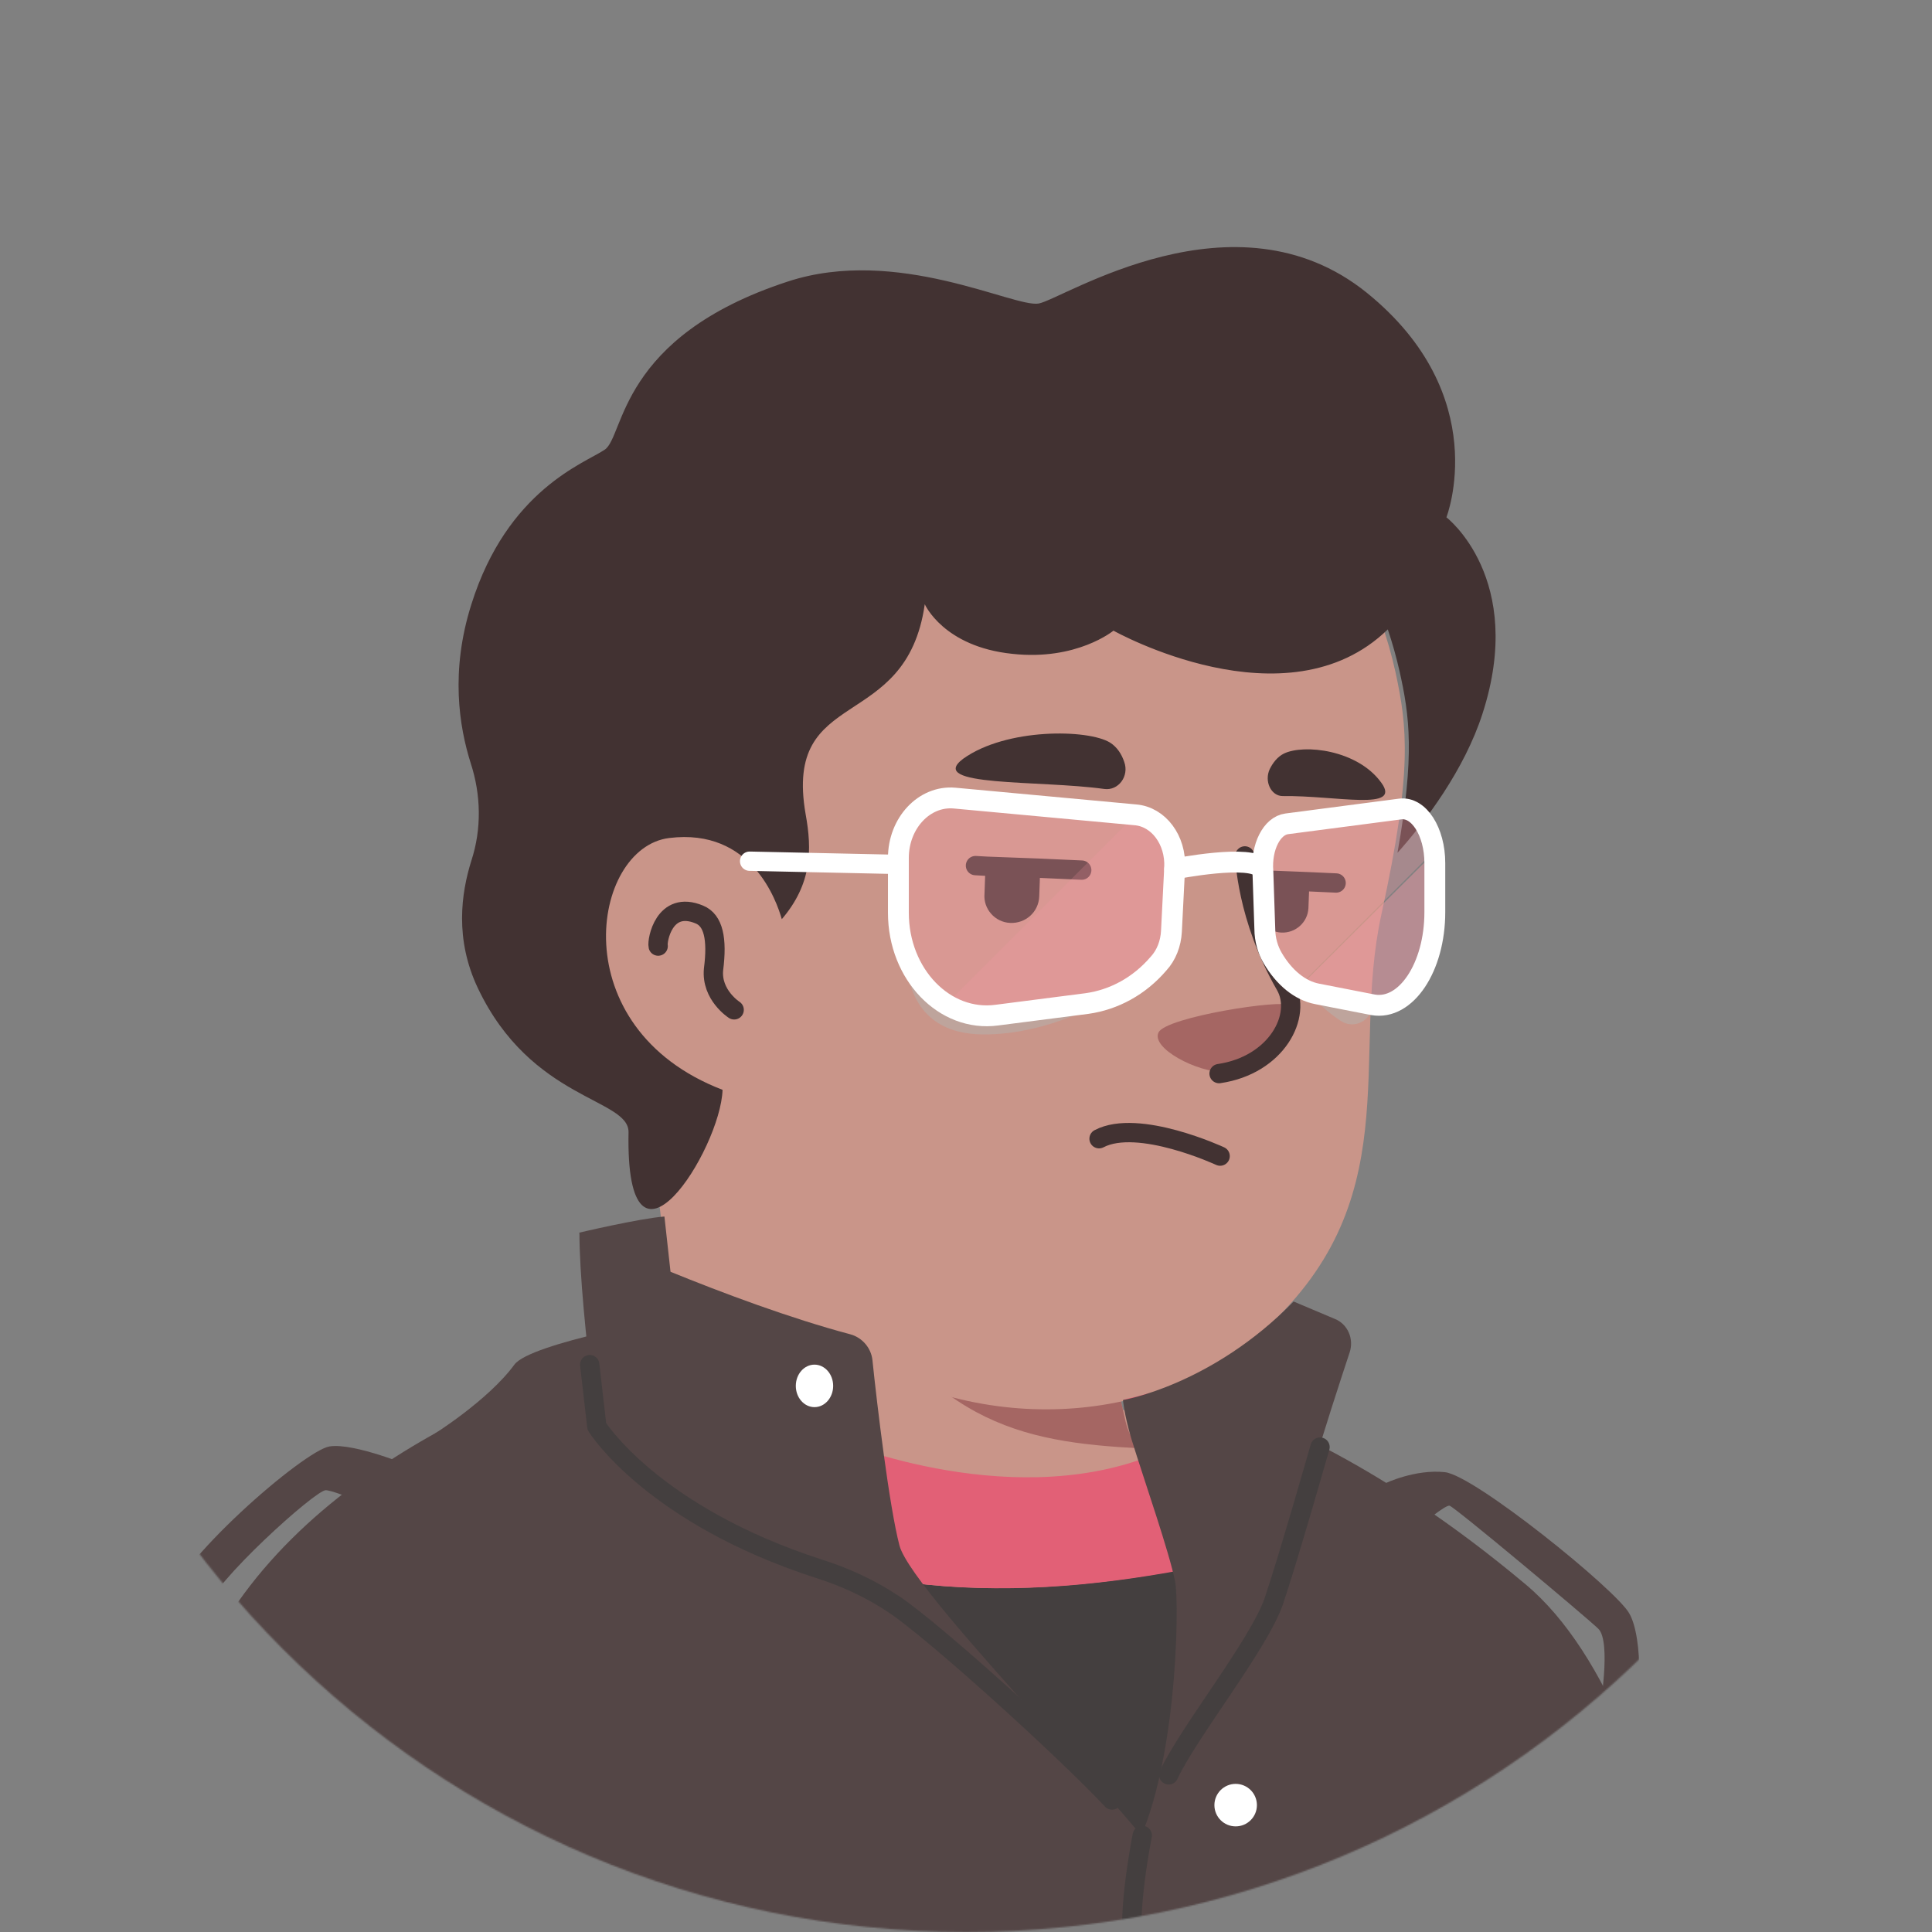 <svg width="1300" height="1300" viewBox="0 0 1300 1300" fill="none" xmlns="http://www.w3.org/2000/svg">
<rect x="0" y="0" width="1300" height="1300" fill="#808080" stroke="none"/>
<mask id="mask0_113_6498" style="mask-type:alpha" maskUnits="userSpaceOnUse" x="-1" y="0" width="1301" height="1300">
<path d="M649.999 1300C290.709 1300 -0 1008.86 -0 650C-0 290.71 291.141 0 649.999 0C1009.29 0 1300 291.141 1300 650C1300.43 1009.29 1009.29 1300 649.999 1300Z" fill="#F7C0B5"/>
</mask>
<g mask="url(#mask0_113_6498)">
<path d="M1012.26 1197.33C1009.23 1199.5 1005.76 1201.67 1002.73 1203.83C999.265 1206 996.231 1208.17 992.765 1209.9C989.731 1211.63 987.131 1213.37 984.098 1215.1C983.665 1215.53 983.231 1215.53 982.798 1215.97C972.831 1222.03 962.431 1227.67 952.031 1232.87C948.998 1234.6 945.531 1236.33 942.498 1237.63C942.498 1237.63 942.065 1238.07 941.631 1238.07C938.165 1239.8 934.698 1241.53 931.231 1243.27C924.298 1246.73 916.931 1249.77 909.998 1252.8C906.531 1254.53 902.631 1255.83 899.165 1257.13C895.698 1258.43 891.798 1260.17 888.331 1261.47C884.865 1262.77 880.965 1264.5 877.498 1265.8C877.498 1265.8 877.498 1265.8 877.065 1265.8C873.598 1267.1 869.698 1268.4 866.231 1269.7C858.431 1272.3 850.198 1274.9 842.398 1277.5C839.798 1278.37 836.765 1279.23 834.165 1280.1C825.931 1282.7 817.698 1284.87 809.465 1286.6C806.431 1287.47 803.398 1287.9 799.931 1288.77C792.131 1290.5 783.898 1292.23 776.098 1293.97C774.365 1294.4 773.065 1294.4 771.331 1294.83C768.731 1295.27 765.698 1295.7 763.098 1296.13C759.198 1296.57 755.731 1297.43 751.831 1297.87C750.098 1298.3 748.365 1298.3 746.631 1298.73C744.465 1299.17 741.865 1299.6 739.265 1299.6C732.331 1300.47 724.965 1301.33 718.031 1302.2C715.865 1302.63 713.265 1302.63 711.098 1303.07H710.665C707.631 1303.5 704.598 1303.5 701.565 1303.93C698.531 1304.37 695.498 1304.37 692.465 1304.37C690.731 1304.37 688.565 1304.8 686.831 1304.8C683.365 1304.8 680.331 1305.23 677.298 1305.23C672.965 1305.23 669.065 1305.67 664.731 1305.67C660.398 1305.67 656.498 1305.67 652.165 1305.67C649.131 1305.67 646.098 1305.67 643.065 1305.67C460.631 1303.07 295.965 1225.5 178.965 1102.43C178.965 1102.43 178.965 1102 178.531 1102C191.965 1075.57 241.798 1027.9 293.798 988.466C359.665 938.632 452.831 907.866 452.831 907.866C452.831 907.866 513.931 897.899 740.565 945.132C913.465 981.532 987.131 1129.3 1012.26 1197.33Z" fill="#C99589"/>
<path d="M788.665 1065.16C779.565 1109.8 720.632 1136.23 621.398 1096.36C499.632 1046.96 452.832 907.865 452.832 907.865C446.332 808.198 431.165 722.831 431.165 722.831C571.998 710.698 738.398 875.365 738.398 875.365L757.465 956.831C759.198 963.765 762.665 969.831 767.865 974.165C776.965 989.765 794.732 1036.56 788.665 1065.16Z" fill="#C99589"/>
<path d="M767.864 974.599C685.098 970.266 623.998 958.133 558.564 840.699C614.031 889.666 679.464 908.299 748.364 916.966L757.464 956.832C759.198 964.199 762.664 970.266 767.864 974.599Z" fill="#A56663"/>
<path d="M939.031 452.431C946.831 488.831 950.731 518.298 929.498 615.365C908.265 712.431 948.998 809.498 846.731 898.331C777.831 958.131 657.365 969.398 561.165 903.965C528.665 881.865 498.765 851.098 474.498 810.798C455.431 779.165 433.331 749.265 408.631 721.965C374.398 684.698 333.231 609.731 353.598 477.131C386.531 261.332 600.165 236.632 726.265 260.465C852.365 284.298 917.798 356.231 939.031 452.431Z" fill="#C99589"/>
<path d="M524.331 621.865C524.331 621.865 510.898 556.865 447.631 564.665C393.031 571.598 373.964 702.465 497.898 738.865" fill="#C99589"/>
<path d="M493.998 679.499C493.998 679.499 478.398 669.532 480.131 652.199C482.731 631.832 480.131 619.265 470.598 615.365C446.765 605.399 441.998 633.132 442.865 636.599" stroke="#423232" stroke-width="13" stroke-miterlimit="10" stroke-linecap="round" stroke-linejoin="round"/>
<path d="M824.631 721.531C824.631 721.531 841.098 722.398 856.698 703.765C865.365 693.365 872.731 680.365 867.965 676.465C863.198 672.131 784.765 684.265 779.565 694.665C774.365 705.065 804.698 721.531 824.631 721.531Z" fill="#A56663"/>
<path d="M837.631 575.932C837.631 575.932 838.498 617.099 864.931 663.032C876.631 683.399 858.865 716.765 820.298 722.399" stroke="#423232" stroke-width="13" stroke-miterlimit="10" stroke-linecap="round" stroke-linejoin="round"/>
<path d="M389.881 829.4C389.881 829.4 430.181 819.867 447.081 818.567L452.281 865.8C452.714 865.367 390.314 841.534 389.881 829.4Z" fill="#544646"/>
<path d="M1158.61 1465.1H63.148C63.148 1465.1 69.648 1264.03 135.515 1120.6C199.648 981.934 374.281 921.7 454.881 900.9C454.881 903.067 455.315 904.8 455.315 906.967C455.315 906.967 502.115 1046.07 623.881 1095.47C723.115 1135.77 782.048 1108.9 791.148 1064.27C796.781 1035.67 779.015 988.867 769.915 973.7C764.715 969.367 761.248 962.867 759.515 956.367L756.048 942.067C766.881 939.9 777.282 936.867 787.248 932.967C843.148 947.7 927.215 982.8 1026.45 1066C1138.68 1159.6 1158.61 1465.1 1158.61 1465.1Z" fill="#544646"/>
<path d="M277.648 1465.1L258.148 1304.33" stroke="white" stroke-width="13" stroke-miterlimit="10" stroke-linecap="round" stroke-linejoin="round"/>
<path d="M1034.25 1249.73C1034.25 1249.73 1021.25 1281.37 1025.15 1313C1029.05 1344.63 1040.32 1391 1024.28 1465.1" stroke="white" stroke-width="13" stroke-miterlimit="10" stroke-linecap="round" stroke-linejoin="round"/>
<path d="M590.515 1176.07C350.882 1106.73 290.648 965.901 290.648 965.901C290.648 965.901 328.348 942.501 346.115 918.234C356.948 903.501 454.448 886.601 454.448 886.601C456.182 905.234 454.448 886.601 455.748 906.968C455.748 906.968 502.548 1046.07 624.315 1095.47C723.548 1135.77 782.482 1108.9 791.582 1064.27C797.215 1035.67 779.448 988.868 770.348 973.701C765.148 969.368 761.682 962.868 759.948 956.368L756.481 942.068C781.181 936.868 804.581 927.334 824.948 914.768C825.815 916.068 826.248 917.368 826.682 918.668C835.782 940.768 863.515 960.701 863.515 960.701C921.582 1097.63 834.481 1246.7 590.515 1176.07Z" fill="#544646"/>
<path d="M932.415 997.966C932.415 997.966 952.348 988.433 972.282 990.6C992.215 992.766 1087.12 1069.47 1096.22 1085.5C1105.75 1101.53 1105.32 1152.67 1094.05 1159.17C1083.22 1165.23 1076.28 1151.37 1076.28 1151.37C1076.28 1151.37 1084.52 1104.57 1075.42 1095.9C1066.32 1087.23 978.348 1013.57 975.315 1013.13C972.282 1012.7 955.815 1026.57 955.815 1026.57L932.415 997.966Z" fill="#544646"/>
<path d="M277.648 987.133C277.648 987.133 238.648 970.667 221.748 973.267C204.848 975.867 117.315 1051.27 109.082 1084.63C100.848 1118 128.582 1178.23 128.582 1178.23L148.082 1147.47C148.082 1147.47 134.215 1101.53 138.548 1083.33C142.882 1065.13 212.215 1002.73 219.148 1002.73C226.082 1002.73 267.682 1021.37 267.682 1021.37L277.648 987.133Z" fill="#544646"/>
<path d="M457.915 1011.83C499.515 1091.57 582.715 1197.73 721.815 1247.57C847.049 1292.63 839.249 1141.4 821.049 1050.83C696.249 1078.13 571.015 1080.3 457.915 1011.83Z" fill="#443F3F"/>
<path d="M821.048 1051.27C816.281 1027.43 810.648 1007.93 806.748 997.101C798.081 973.701 785.081 952.901 773.381 937.301C767.748 939.034 762.115 940.334 756.481 941.634L759.948 955.934C761.681 962.867 765.148 968.934 770.348 973.267C771.215 975.001 772.515 977.167 773.815 979.767C675.448 1017.9 559.315 967.634 559.315 967.634C524.215 965.901 526.815 1000.57 543.281 1041.73C480.881 982.367 455.748 906.967 455.748 906.967C454.881 893.967 454.015 881.401 452.715 868.834C452.715 868.834 420.648 886.601 426.281 926.467C428.881 943.367 438.848 975.001 458.348 1011.83C571.015 1080.3 696.248 1078.13 821.048 1051.27Z" fill="#E26076"/>
<path d="M389.881 829.4C389.881 829.4 490.848 876.2 572.314 897.867C580.114 900.034 586.181 906.967 587.048 915.2C590.081 944.667 598.314 1013.57 605.248 1040C614.348 1074.23 790.714 1248.43 792.448 1270.53C794.181 1292.63 614.348 1287.43 507.314 1159.17C399.848 1030.9 408.081 1007.5 408.081 1007.5C408.081 1007.5 389.881 884.434 389.881 829.4Z" fill="#544646"/>
<path d="M870.448 875.768L898.182 887.468C906.848 890.934 911.181 900.901 908.148 910.001C895.581 948.134 864.381 1043.03 863.081 1075.97C861.348 1117.57 775.548 1384.93 775.548 1384.93C775.548 1384.93 723.115 1316.03 761.681 1248C792.015 1194.27 793.748 1079.43 790.715 1064.27C786.815 1044.33 770.348 997.534 761.248 968.068C756.481 952.034 755.615 942.068 755.615 942.068C755.615 942.068 815.415 932.101 870.448 875.768Z" fill="#544646"/>
<path d="M548.048 946.833C554.988 946.833 560.615 940.431 560.615 932.533C560.615 924.636 554.988 918.233 548.048 918.233C541.108 918.233 535.481 924.636 535.481 932.533C535.481 940.431 541.108 946.833 548.048 946.833Z" fill="white"/>
<path d="M748.248 1211.17C716.615 1177.37 628.215 1097.2 601.348 1079.43C585.748 1069.03 568.848 1061.23 551.082 1055.6C438.415 1019.2 401.582 959.833 401.582 959.833L396.815 918.233" stroke="#443F3F" stroke-width="13" stroke-miterlimit="10" stroke-linecap="round" stroke-linejoin="round"/>
<path d="M768.615 1235C768.615 1235 758.215 1286.57 762.548 1311.7C766.881 1336.83 770.348 1411.8 770.348 1411.8" stroke="#443F3F" stroke-width="13" stroke-miterlimit="10" stroke-linecap="round" stroke-linejoin="round"/>
<path d="M888.214 973.702C888.214 973.702 866.981 1048.23 857.014 1077.7C846.614 1107.17 799.381 1166.1 786.381 1194.27" stroke="#443F3F" stroke-width="13" stroke-miterlimit="10" stroke-linecap="round" stroke-linejoin="round"/>
<path d="M831.448 1228.93C839.346 1228.93 845.748 1222.53 845.748 1214.63C845.748 1206.74 839.346 1200.33 831.448 1200.33C823.55 1200.33 817.148 1206.74 817.148 1214.63C817.148 1222.53 823.55 1228.93 831.448 1228.93Z" fill="white"/>
<path d="M699.71 590.249C699.71 590.683 699.71 591.116 699.71 591.116L699.276 603.249C698.843 613.649 690.176 621.449 679.776 621.016C669.376 620.583 661.576 611.483 662.443 601.516L662.876 589.383C662.876 587.216 663.743 584.616 664.61 582.883L699.276 584.616C699.276 586.349 699.71 588.083 699.71 590.249Z" fill="#423232"/>
<path d="M880.841 599.783L880.408 611.05C879.974 620.583 871.741 627.95 862.208 627.517C852.674 627.083 845.308 618.85 845.741 609.317L846.174 598.05C846.174 595.883 846.608 593.717 847.474 591.983L879.974 593.283C880.841 595.45 880.841 597.617 880.841 599.783Z" fill="#423232"/>
<path d="M743.042 530.882C752.575 532.182 759.942 522.216 756.475 512.682C754.742 507.482 751.708 502.716 746.942 499.682C732.208 490.582 677.175 489.716 648.142 510.516C622.575 529.582 699.708 524.816 743.042 530.882Z" fill="#423232"/>
<path d="M863.074 535.648C855.274 535.648 850.507 525.682 854.407 517.448C856.574 513.115 859.607 509.215 863.941 507.049C877.374 500.549 913.341 504.449 929.374 526.549C943.674 546.049 899.041 535.215 863.074 535.648Z" fill="#423232"/>
<path d="M727.875 585.483L698.841 584.183L664.175 582.883L656.375 582.449" stroke="#423232" stroke-width="13" stroke-miterlimit="10" stroke-linecap="round" stroke-linejoin="round"/>
<path d="M899.041 594.15L879.975 593.283L847.475 591.983H846.175" stroke="#423232" stroke-width="13" stroke-miterlimit="10" stroke-linecap="round" stroke-linejoin="round"/>
<path d="M820.997 777.919C820.997 777.919 765.964 752.352 739.53 766.219" stroke="#423232" stroke-width="13" stroke-miterlimit="10" stroke-linecap="round" stroke-linejoin="round"/>
<path d="M997.527 480.254C985.394 517.954 958.96 553.054 940.327 573.854C952.027 507.987 948.56 481.987 941.627 451.221C939.46 441.687 936.86 432.587 933.827 423.487C865.794 489.787 749.227 424.354 749.227 424.354C749.227 424.354 724.527 444.721 681.194 439.954C634.827 435.187 622.26 406.587 622.26 406.587C609.694 494.121 526.927 460.754 542.094 547.854C546.427 571.687 546.427 594.654 526.06 618.487C522.594 606.354 505.694 556.954 450.227 563.887C397.794 570.387 377.86 691.721 486.194 733.321C484.894 773.621 420.76 874.587 422.927 761.921C423.36 738.954 357.494 740.687 321.527 664.854C305.927 631.921 310.26 601.154 317.194 579.054C324.127 557.821 323.694 534.854 316.76 513.621C308.96 488.921 302.894 451.654 317.194 406.587C341.46 329.454 393.46 311.687 406.894 302.587C420.327 293.487 415.994 226.754 529.96 189.487C603.627 165.221 682.494 207.254 698.96 204.221C715.427 201.187 830.694 125.354 919.527 196.854C1005.33 266.187 973.26 348.087 973.26 348.087C973.26 348.087 1026.99 389.254 997.527 480.254Z" fill="#423232"/>
<path opacity="0.6" d="M747.932 670.912C747.932 670.912 707.199 696.478 661.265 696.045C615.332 695.612 609.699 659.645 609.265 640.145C609.265 640.145 615.332 668.312 643.065 678.712C670.365 689.112 747.932 670.912 747.932 670.912Z" fill="#B7AEA9"/>
<path opacity="0.6" d="M878.798 666.145C878.798 666.145 888.765 678.278 902.198 686.945C911.298 693.012 923.432 686.512 923.432 675.678C923.865 675.678 898.298 676.978 878.798 666.145Z" fill="#B7AEA9"/>
<path opacity="0.43" d="M763.966 548.28L636.566 675.68C646.532 681.746 658.666 684.78 670.799 683.046L731.466 675.246C749.666 672.646 766.566 663.546 779.566 648.38C784.766 642.746 787.799 634.946 788.232 626.713L790.399 583.813C791.266 565.18 779.566 549.58 763.966 548.28Z" fill="#FE9DAB"/>
<path opacity="0.3" d="M763.966 548.279L642.199 537.012C621.833 535.279 604.499 553.912 604.499 577.312V614.146C604.499 641.012 617.499 663.979 636.566 675.679L763.966 548.279Z" fill="#FE9DAB"/>
<path opacity="0.3" d="M941.632 543.945L865.365 553.912C855.398 555.212 848.032 569.512 848.898 585.978L850.198 624.545C850.632 631.912 852.365 638.845 855.398 644.045C860.598 652.712 867.098 659.212 874.032 663.545L964.598 572.978C962.865 555.645 952.898 542.645 941.632 543.945Z" fill="#FE9DAB"/>
<path opacity="0.43" d="M874.465 663.979C878.365 666.146 881.832 667.879 886.165 668.746L923.865 676.112C945.965 680.446 965.465 651.412 965.465 613.712V580.779C965.465 578.179 965.465 576.012 965.032 573.846L874.465 663.979Z" fill="#FE9DAB"/>
<path d="M763.966 548.279L642.199 537.012C621.833 535.279 604.499 553.912 604.499 577.312V614.146C604.499 655.746 635.699 687.812 670.799 683.046L731.466 675.246C749.666 672.646 766.566 663.546 779.566 648.379C784.766 642.746 787.799 634.946 788.233 626.712L790.399 583.812C791.266 565.179 779.566 549.579 763.966 548.279Z" stroke="white" stroke-width="14.029" stroke-miterlimit="10" stroke-linecap="round" stroke-linejoin="round"/>
<path d="M865.798 554.344L942.065 544.378C954.632 542.644 965.465 559.544 965.465 580.778V613.711C965.465 650.978 945.965 680.011 923.865 676.111L886.165 668.744C874.898 666.578 864.065 657.911 856.265 644.478C853.232 639.278 851.065 632.344 851.065 624.978L849.765 586.411C848.465 569.944 855.832 555.644 865.798 554.344Z" stroke="white" stroke-width="14.029" stroke-miterlimit="10" stroke-linecap="round" stroke-linejoin="round"/>
<path d="M604.499 581.645L504.399 579.479" stroke="white" stroke-width="13" stroke-miterlimit="10" stroke-linecap="round" stroke-linejoin="round"/>
<path d="M790.399 584.678C790.399 584.678 842.832 574.278 849.332 584.678" stroke="white" stroke-width="14.029" stroke-miterlimit="10" stroke-linecap="round" stroke-linejoin="round"/>
</g>
</svg>
